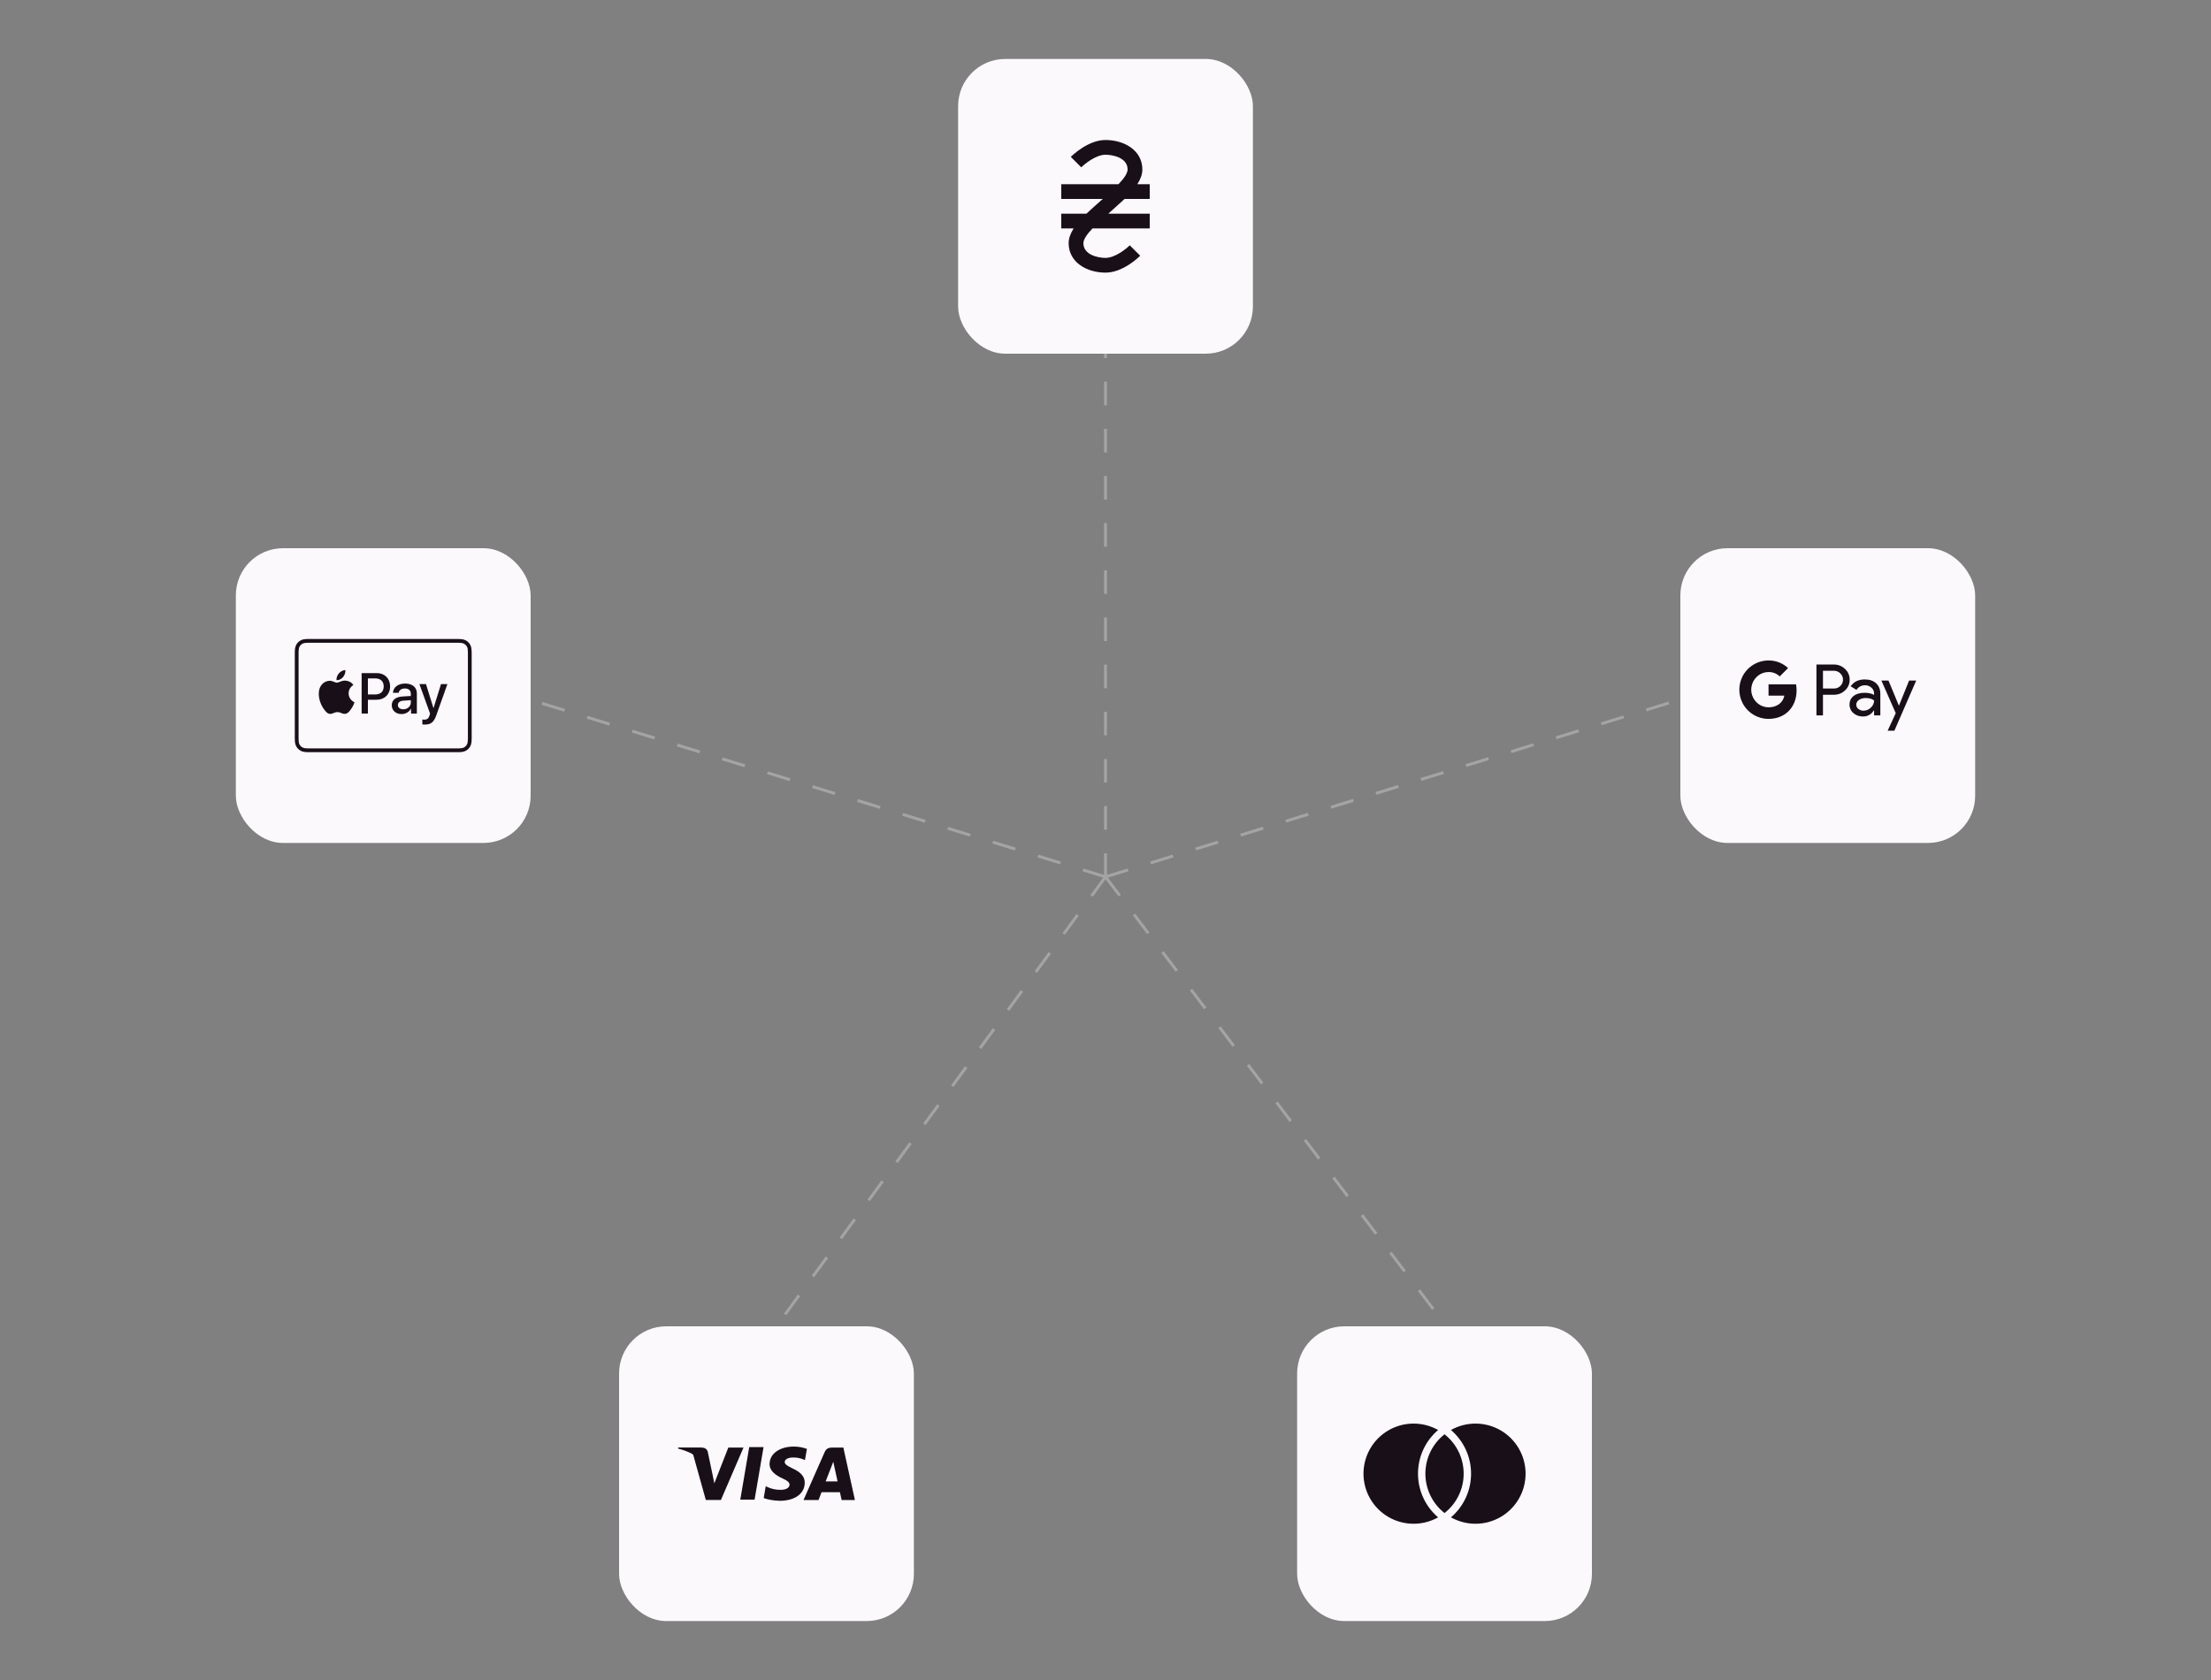 <svg width="750" height="570" viewBox="0 0 750 570" fill="none" xmlns="http://www.w3.org/2000/svg">
<rect x="0" y="0" width="750" height="570" fill="#808080" stroke="none"/>
<path opacity="0.3" d="M375 297.5V120M375 297.5L569.5 237.453M375 297.5L491 450.5M375 297.5L180 237.453M375 297.5L263 450.5" stroke="#FBF9FB" stroke-linejoin="round" stroke-dasharray="8 8"/>
<rect x="325" y="20" width="100" height="100" rx="16" fill="#FBF9FB"/>
<path d="M381.475 67.5H390V62.5H385.8C386.85 60.85 387.5 59.2 387.5 57.5C387.5 50.925 381.25 47.5 375 47.5C369.125 47.5 363.825 52.65 363.225 53.225L366.775 56.775C367.975 55.575 371.775 52.5 375 52.5C377.6 52.5 382.5 53.55 382.5 57.5C382.5 58.75 381.25 60.6 379.4 62.5H360V67.5H374.075C373.025 68.4 369.375 71.675 368.525 72.5H360V77.5H364.2C363.15 79.15 362.5 80.8 362.5 82.5C362.5 89.075 368.75 92.5 375 92.5C380.875 92.5 386.175 87.35 386.775 86.775L383.225 83.225C382.05 84.425 378.225 87.5 375 87.5C372.4 87.5 367.5 86.45 367.5 82.5C367.5 81.25 368.75 79.4 370.6 77.5H390V72.5H375.95L381.475 67.5Z" fill="#190F19"/>
<rect x="80" y="186" width="100" height="100" rx="16" fill="#FBF9FB"/>
<path d="M105.375 216.795C104.997 216.795 104.618 216.798 104.24 216.802C103.865 216.815 103.482 216.835 103.11 216.902C102.547 216.991 102.013 217.213 101.553 217.548C101.092 217.884 100.717 218.324 100.46 218.832C100.285 219.177 100.175 219.527 100.11 219.907C100.04 220.277 100.018 220.657 100.01 221.032C100.005 221.207 100.002 221.381 100 221.555V250.447C100 250.622 100.005 250.792 100.008 250.965C100.018 251.34 100.04 251.722 100.108 252.095C100.175 252.47 100.287 252.822 100.463 253.167C100.807 253.846 101.359 254.398 102.037 254.742C102.382 254.917 102.733 255.03 103.112 255.097C103.483 255.165 103.863 255.187 104.238 255.197L104.758 255.205H155.243L155.76 255.197C156.135 255.187 156.518 255.165 156.89 255.097C157.265 255.03 157.618 254.92 157.96 254.745C158.64 254.401 159.193 253.848 159.538 253.167C159.713 252.822 159.825 252.472 159.89 252.092C159.957 251.722 159.98 251.342 159.99 250.967C159.995 250.792 159.998 250.622 159.998 250.447L160 249.832V221.552C160 221.377 159.995 221.207 159.99 221.035C159.985 220.656 159.952 220.279 159.89 219.905C159.77 219.152 159.416 218.456 158.877 217.917C158.338 217.378 157.643 217.023 156.89 216.902C156.516 216.841 156.139 216.807 155.76 216.802C155.383 216.792 155.005 216.789 154.627 216.795H105.375ZM105.375 218.075H155.23C155.395 218.075 155.557 218.08 155.722 218.082C156.01 218.092 156.347 218.107 156.66 218.162C156.932 218.212 157.16 218.287 157.378 218.397C157.816 218.62 158.172 218.976 158.395 219.415C158.51 219.642 158.589 219.884 158.63 220.135C158.685 220.442 158.7 220.78 158.708 221.07C158.712 221.232 158.715 221.395 158.715 221.562V250.442C158.715 250.605 158.715 250.767 158.708 250.932C158.7 251.22 158.685 251.557 158.628 251.87C158.573 252.238 158.432 252.587 158.214 252.889C157.996 253.19 157.71 253.435 157.378 253.602C157.152 253.716 156.911 253.796 156.663 253.837C156.354 253.887 156.042 253.913 155.73 253.917L155.23 253.925H104.765C104.6 253.925 104.432 253.92 104.275 253.917C103.961 253.913 103.648 253.887 103.338 253.837C103.065 253.787 102.838 253.712 102.618 253.602C102.179 253.381 101.823 253.024 101.602 252.585C101.488 252.358 101.409 252.115 101.367 251.865C101.318 251.557 101.291 251.245 101.287 250.932C101.284 250.768 101.282 250.604 101.283 250.44V221.56C101.283 221.397 101.282 221.232 101.287 221.067C101.298 220.782 101.312 220.447 101.367 220.13C101.418 219.86 101.492 219.632 101.602 219.412C101.825 218.975 102.182 218.619 102.62 218.397C102.846 218.284 103.088 218.205 103.338 218.162C103.65 218.107 103.988 218.09 104.275 218.082C104.438 218.077 104.602 218.077 104.765 218.075H105.375ZM117.15 227.325C116.4 227.365 115.48 227.822 114.95 228.465C114.472 229.015 114.05 229.915 114.16 230.76C115.005 230.835 115.847 230.337 116.38 229.715C116.892 229.07 117.243 228.207 117.15 227.327V227.325ZM122.668 228.375V242.107H124.797V237.415H127.747C130.442 237.415 132.335 235.567 132.335 232.885C132.335 230.21 130.48 228.372 127.815 228.372L122.668 228.375ZM124.797 230.172H127.253C129.1 230.172 130.155 231.162 130.155 232.895C130.155 234.625 129.1 235.625 127.245 235.625H124.797V230.172ZM116.913 230.922C115.787 230.947 114.838 231.622 114.288 231.622C113.7 231.622 112.805 230.962 111.835 230.98C111.204 230.996 110.588 231.176 110.049 231.504C109.509 231.832 109.065 232.295 108.76 232.847C107.442 235.117 108.413 238.485 109.695 240.335C110.318 241.25 111.068 242.257 112.055 242.22C112.988 242.185 113.355 241.615 114.488 241.615C115.623 241.615 115.953 242.22 116.938 242.202C117.962 242.185 118.605 241.287 119.225 240.37C119.94 239.327 120.233 238.32 120.25 238.267C120.233 238.247 118.275 237.497 118.257 235.245C118.237 233.36 119.795 232.462 119.868 232.407C118.987 231.107 117.618 230.962 117.142 230.925C117.066 230.92 116.989 230.921 116.913 230.922ZM137.423 231.915C134.947 231.915 133.408 233.247 133.292 235.055H135.235C135.415 234.16 136.158 233.59 137.347 233.59C138.603 233.59 139.355 234.255 139.355 235.367V236.14L136.613 236.3C134.235 236.435 132.892 237.51 132.892 239.26C132.892 241.06 134.263 242.277 136.222 242.277C137.538 242.277 138.803 241.575 139.382 240.46H139.43V242.107H141.4V235.207C141.4 233.2 139.85 231.915 137.423 231.915ZM142.272 232.095L145.887 242.117C145.887 242.125 145.705 242.717 145.705 242.735C145.392 243.76 144.88 244.162 143.927 244.162C143.755 244.162 143.413 244.162 143.26 244.125V245.79C143.41 245.817 143.928 245.837 144.097 245.837C146.173 245.837 147.163 245.057 148.018 242.63L151.768 232.095H149.598L147.067 240.242H147.03L144.497 232.092L142.272 232.095ZM139.355 237.567V238.357C139.355 239.66 138.23 240.65 136.795 240.65C135.69 240.65 134.968 240.08 134.968 239.202C134.968 238.347 135.662 237.802 136.89 237.72L139.355 237.567Z" fill="#190F19"/>
<rect x="570" y="186" width="100" height="100" rx="16" fill="#FBF9FB"/>
<path d="M599.907 224.088C598.071 224.088 596.27 224.598 594.707 225.562C593.144 226.527 591.879 227.906 591.055 229.548C590.361 230.928 590 232.451 590 233.996C590 235.541 590.361 237.065 591.055 238.445C591.879 240.086 593.144 241.466 594.707 242.43C596.27 243.394 598.071 243.905 599.907 243.905C602.582 243.905 604.832 243.025 606.475 241.513C608.345 239.788 609.425 237.238 609.425 234.223C609.424 233.547 609.366 232.873 609.25 232.208H599.91V236.023H605.26C605.151 236.632 604.92 237.213 604.581 237.731C604.241 238.248 603.8 238.692 603.285 239.035C602.395 239.638 601.25 239.983 599.91 239.983C597.325 239.983 595.132 238.24 594.347 235.893C593.933 234.662 593.933 233.33 594.347 232.1C595.132 229.75 597.325 228.01 599.91 228.01C601.322 227.987 602.687 228.52 603.71 229.495L606.54 226.67C604.747 224.985 602.368 224.059 599.907 224.088ZM616.16 225.463V242.713H618.375V235.725H622.037C623.545 235.725 624.812 235.235 625.842 234.255C626.355 233.795 626.763 233.23 627.037 232.599C627.311 231.967 627.445 231.283 627.43 230.595C627.44 229.91 627.304 229.231 627.03 228.603C626.756 227.975 626.351 227.413 625.842 226.955C625.338 226.467 624.743 226.083 624.09 225.827C623.436 225.57 622.739 225.446 622.037 225.46L616.16 225.463ZM622.227 227.588C622.614 227.594 622.995 227.679 623.349 227.835C623.702 227.992 624.02 228.218 624.285 228.5C624.567 228.774 624.791 229.102 624.943 229.464C625.096 229.826 625.175 230.215 625.175 230.608C625.175 231 625.096 231.389 624.943 231.751C624.791 232.113 624.567 232.441 624.285 232.715C624.002 233.008 623.661 233.239 623.283 233.393C622.905 233.546 622.5 233.62 622.092 233.608H618.375V227.588H622.092C622.137 227.586 622.182 227.586 622.227 227.588ZM632.537 230.525C630.432 230.525 628.845 231.295 627.77 232.838L629.722 234.065C630.442 233.023 631.422 232.5 632.66 232.5C633.45 232.49 634.214 232.779 634.8 233.308C635.089 233.546 635.32 233.846 635.479 234.186C635.637 234.525 635.718 234.896 635.715 235.27V235.775C634.865 235.293 633.78 235.053 632.465 235.053C630.922 235.053 629.69 235.415 628.767 236.138C627.842 236.858 627.382 237.83 627.382 239.05C627.372 239.599 627.485 240.143 627.712 240.643C627.939 241.143 628.275 241.586 628.695 241.94C629.57 242.71 630.657 243.098 631.957 243.098C633.482 243.098 634.702 242.423 635.62 241.073H635.715V242.71H637.835V235.438C637.835 233.913 637.36 232.713 636.415 231.838C635.465 230.963 634.175 230.525 632.537 230.525ZM638.195 230.91L643.06 241.965L640.315 247.915H642.602L650 230.908H647.587L644.167 239.385H644.117L640.602 230.91H638.195ZM632.83 236.83C634.065 236.83 635.03 237.105 635.72 237.655C635.72 238.585 635.352 239.395 634.62 240.088C633.959 240.749 633.063 241.121 632.127 241.123C631.503 241.134 630.893 240.929 630.402 240.543C630.174 240.377 629.989 240.16 629.861 239.909C629.734 239.657 629.668 239.379 629.67 239.098C629.67 238.455 629.97 237.923 630.577 237.48C631.177 237.048 631.93 236.83 632.83 236.83Z" fill="#190F19"/>
<rect x="210" y="450" width="100" height="100" rx="16" fill="#FBF9FB"/>
<path d="M273.612 491.553C272.216 491.048 270.742 490.794 269.257 490.801C264.463 490.801 261.074 493.223 261.054 496.69C261.014 499.238 263.456 500.675 265.301 501.533C267.196 502.413 267.83 502.96 267.821 503.74C267.811 504.942 266.306 505.478 264.92 505.478C262.994 505.478 261.95 505.216 260.339 504.541L259.741 504.258L259.059 508.263C260.231 508.741 262.331 509.161 264.498 509.2C269.606 509.2 272.936 506.798 272.973 503.095C273.013 501.065 271.706 499.523 268.921 498.252C267.241 497.433 266.189 496.874 266.189 496.034C266.189 495.292 267.088 494.512 268.963 494.512C270.207 494.48 271.444 494.71 272.594 495.185L273.054 495.389L273.727 491.532L273.612 491.553ZM286.076 491.133H282.326C281.154 491.133 280.284 491.446 279.766 492.608L272.559 508.945H277.657L278.684 506.27L284.904 506.279C285.059 506.903 285.498 508.943 285.498 508.943H290L286.076 491.133ZM254.15 490.987H259.004L255.967 508.807H251.113L254.15 490.977V490.987ZM241.807 500.8L242.304 503.281L247.059 491.133H252.206L244.548 508.915H239.424L235.224 493.857C235.192 493.732 235.134 493.615 235.055 493.513C234.976 493.411 234.877 493.325 234.764 493.263C233.256 492.478 231.655 491.884 230 491.495L230.058 491.122H237.89C238.946 491.161 239.804 491.495 240.097 492.627L241.807 500.81V500.8ZM280.068 502.627L282.013 497.637C281.982 497.684 282.412 496.612 282.656 495.937L282.987 497.468L284.113 502.615H280.068V502.627Z" fill="#190F19"/>
<rect x="440" y="450" width="100" height="100" rx="16" fill="#FBF9FB"/>
<path d="M490.003 486.635C492.028 488.223 493.664 490.252 494.788 492.567C495.913 494.881 496.496 497.421 496.493 499.995C496.495 502.568 495.912 505.108 494.787 507.423C493.662 509.738 492.026 511.766 490.001 513.355C487.977 511.766 486.341 509.737 485.216 507.423C484.092 505.108 483.509 502.568 483.511 499.995C483.509 497.421 484.092 494.881 485.216 492.567C486.341 490.252 487.977 488.223 490.001 486.635H490.003ZM487.828 485.18C485.686 487.009 483.967 489.281 482.789 491.84C481.611 494.399 481.003 497.183 481.006 500C481.003 502.815 481.611 505.598 482.789 508.156C483.966 510.714 485.685 512.986 487.826 514.815C485.239 516.267 482.318 517.016 479.352 516.989C476.386 516.962 473.478 516.159 470.919 514.66C468.359 513.162 466.236 511.019 464.761 508.445C463.287 505.872 462.511 502.957 462.512 499.991C462.512 497.024 463.29 494.11 464.766 491.537C466.242 488.964 468.366 486.823 470.926 485.325C473.486 483.828 476.394 483.026 479.36 483.001C482.326 482.975 485.248 483.726 487.833 485.18H487.828ZM492.183 514.815C494.324 512.986 496.043 510.714 497.221 508.156C498.398 505.598 499.006 502.815 499.003 500C499.006 497.183 498.398 494.398 497.219 491.84C496.041 489.281 494.321 487.009 492.178 485.18C494.764 483.726 497.685 482.975 500.651 483.001C503.618 483.026 506.525 483.828 509.086 485.325C511.646 486.823 513.77 488.964 515.246 491.537C516.722 494.11 517.499 497.024 517.5 499.991C517.501 502.957 516.725 505.872 515.25 508.445C513.776 511.019 511.653 513.162 509.093 514.66C506.534 516.159 503.626 516.962 500.66 516.989C497.694 517.016 494.77 516.267 492.183 514.815Z" fill="#190F19"/>
</svg>
